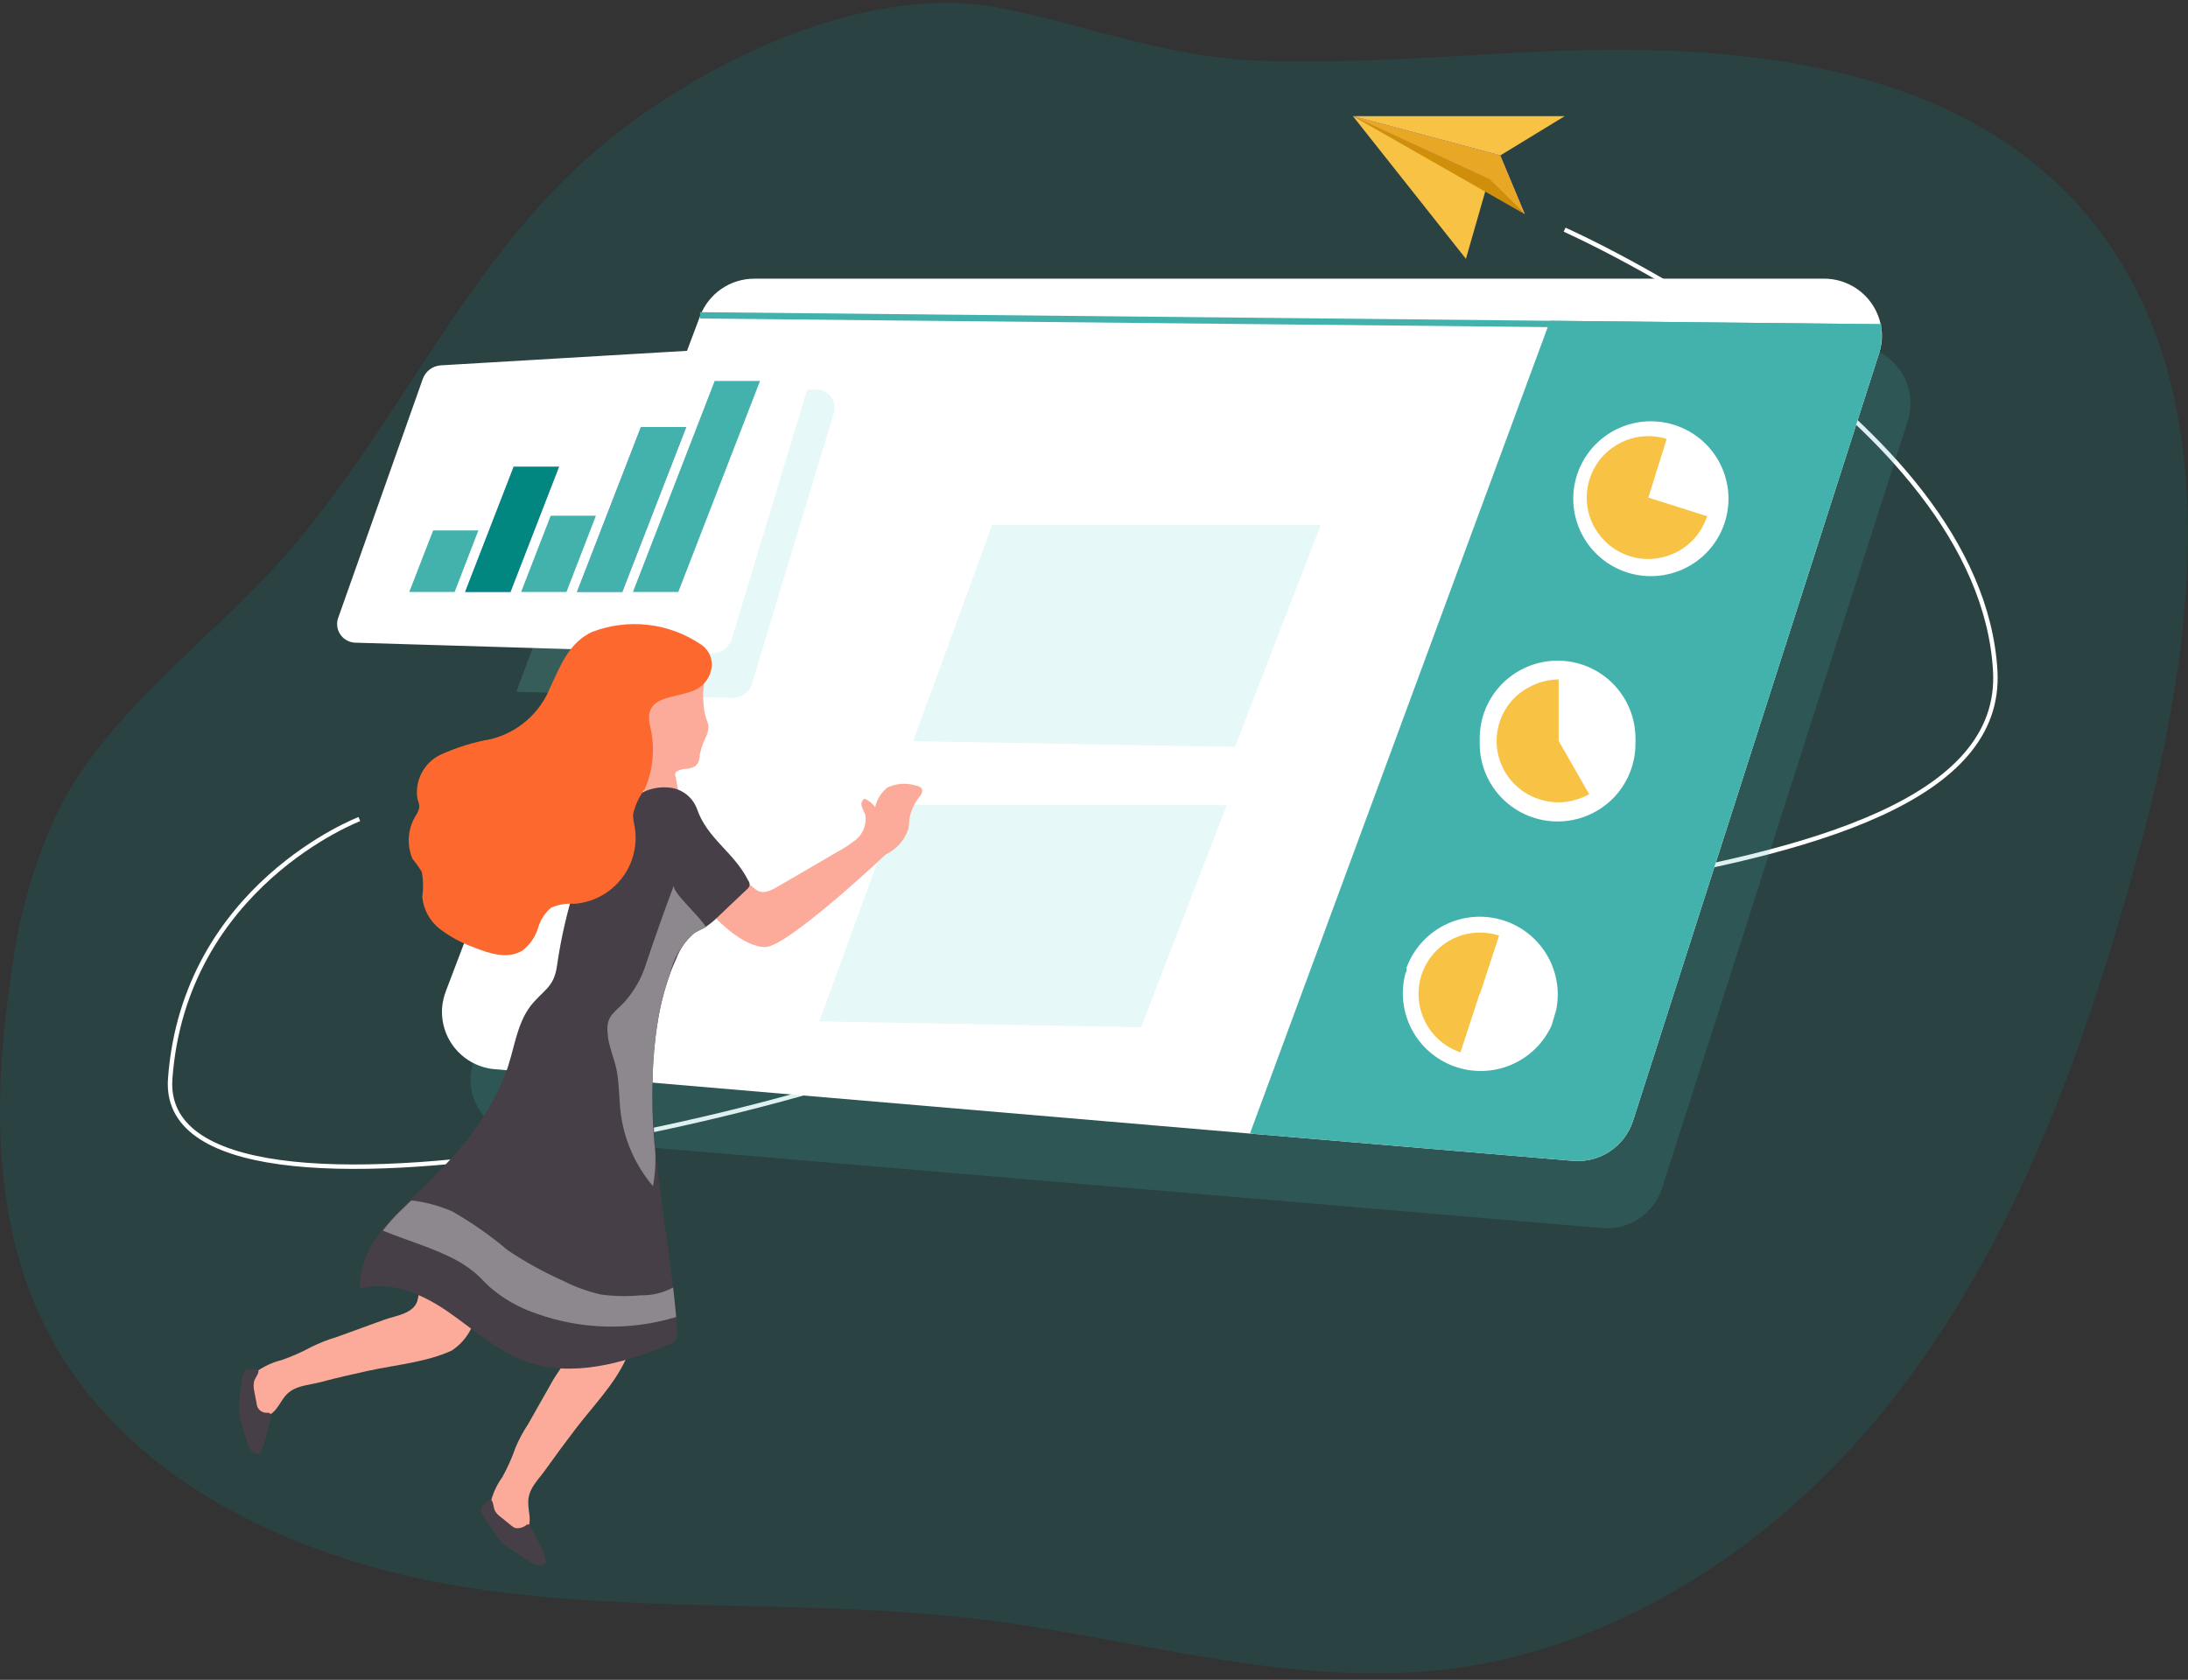 <svg width="237" height="182" viewBox="0 0 237 182" fill="none" xmlns="http://www.w3.org/2000/svg">
<rect x="0" y="0" width="237" height="182" fill="#333333" stroke="none"/>
<g clip-path="url(#clip0_49_4781)">
<path opacity="0.18" d="M41.04 169.964C44.22 170.816 47.444 171.496 50.697 172.001C68.918 174.869 87.584 173.205 105.891 175.414C125.276 177.737 144.1 184.405 163.643 179.601C179.306 175.743 193.23 165.892 203.418 153.574C217.702 136.366 225.505 114.655 231.454 93.087C238.121 68.953 241.728 39.958 224.599 21.674C210.919 7.047 188.675 4.738 168.644 5.513C158.053 5.929 147.463 6.947 136.872 6.603C126.282 6.258 118.091 2.788 108.334 0.867C92.786 -2.217 72.927 8.166 62.15 18.476C49.217 30.78 42.032 47.916 30.062 61.109C22.015 69.957 11.755 77.156 6.309 87.796C3.651 93.469 1.924 99.53 1.193 105.75C-0.761 118.756 -0.876 132.666 5.188 144.339C12.171 157.79 26.139 165.92 41.04 169.964Z" fill="#018780"/>
<path d="M169.476 24.886C169.476 24.886 214.569 44.876 216.121 72.71C217.673 100.544 133.495 95.525 115.087 107.528C96.679 119.53 16.899 137.771 18.436 116.863C19.974 95.955 38.927 88.742 38.927 88.742" stroke="white" stroke-width="0.48" stroke-miterlimit="10"/>
<path opacity="0.18" d="M51.4 114.769L78.918 41.492C79.368 40.299 80.172 39.272 81.222 38.547C82.272 37.822 83.519 37.434 84.796 37.434H200.673C202.336 37.437 203.93 38.099 205.104 39.274C206.279 40.449 206.938 42.041 206.938 43.7C206.936 44.337 206.84 44.97 206.651 45.579L180.024 128.751C179.59 130.096 178.711 131.255 177.531 132.036C176.351 132.818 174.94 133.176 173.529 133.053L56.731 123.158C55.072 123.023 53.534 122.236 52.456 120.969C51.378 119.702 50.849 118.06 50.984 116.404C51.051 115.844 51.191 115.294 51.4 114.769Z" fill="#44B2AC"/>
<path d="M203.547 38.251L176.877 121.466C176.435 122.81 175.553 123.965 174.371 124.746C173.19 125.527 171.779 125.887 170.367 125.768L135.391 122.814L53.642 115.845C52.82 115.782 52.019 115.557 51.285 115.183C50.55 114.81 49.897 114.295 49.363 113.668C48.829 113.042 48.424 112.316 48.172 111.533C47.92 110.75 47.825 109.925 47.894 109.105C47.952 108.516 48.087 107.938 48.296 107.384L54.835 90.176L66.661 58.628L75.829 34.25C76.279 33.057 77.082 32.03 78.132 31.305C79.183 30.58 80.429 30.192 81.706 30.192H197.584C198.406 30.192 199.221 30.354 199.981 30.668C200.741 30.982 201.432 31.442 202.014 32.023C202.595 32.604 203.057 33.293 203.372 34.051C203.687 34.81 203.849 35.623 203.849 36.444C203.84 37.058 203.738 37.667 203.547 38.251Z" fill="white"/>
<path opacity="0.18" d="M88.747 110.654L97.297 87.237H132.877L123.594 111.299L88.747 110.654Z" fill="#77D9D4"/>
<path d="M203.547 38.251L176.877 121.466C176.435 122.81 175.553 123.965 174.371 124.746C173.19 125.527 171.779 125.887 170.367 125.768L135.391 122.814L167.652 35.426L167.896 34.752L203.734 35.125C203.728 35.23 203.728 35.335 203.734 35.44C203.888 36.379 203.824 37.34 203.547 38.251Z" fill="#44B2AC"/>
<path opacity="0.18" d="M90.285 44.847L81.476 74.001C81.346 74.47 81.065 74.884 80.675 75.177C80.285 75.47 79.809 75.626 79.321 75.621L55.927 74.947L67.768 43.399L88.316 42.194C88.642 42.181 88.967 42.247 89.261 42.387C89.556 42.528 89.812 42.738 90.006 43C90.2 43.261 90.327 43.567 90.376 43.889C90.424 44.211 90.393 44.54 90.285 44.847Z" fill="#77D9D4"/>
<path d="M36.671 66.831L45.782 41.09C45.921 40.677 46.18 40.314 46.525 40.046C46.87 39.779 47.286 39.618 47.722 39.584L86.118 37.319C86.444 37.309 86.769 37.377 87.063 37.52C87.358 37.662 87.613 37.873 87.808 38.135C88.003 38.397 88.131 38.702 88.182 39.025C88.233 39.347 88.205 39.677 88.101 39.986L79.292 69.154C79.16 69.623 78.879 70.037 78.489 70.332C78.1 70.628 77.625 70.788 77.136 70.788L38.424 69.627C38.101 69.608 37.787 69.513 37.509 69.348C37.23 69.183 36.996 68.955 36.824 68.681C36.652 68.407 36.549 68.096 36.522 67.774C36.496 67.452 36.547 67.129 36.671 66.831Z" fill="white"/>
<path d="M203.792 35.125V35.455V35.813L167.652 35.44L75.829 34.508V33.82L167.896 34.752L203.734 35.125H203.792Z" fill="#44B2AC"/>
<path d="M49.245 64.135H44.33L46.917 57.467H51.817L49.245 64.135Z" fill="#44B2AC"/>
<path d="M55.294 64.135H50.38L55.639 50.569H60.554L55.294 64.135Z" fill="#AF89FF"/>
<path d="M61.359 64.135H56.444L59.649 55.875H64.549L61.359 64.135Z" fill="#44B2AC"/>
<path d="M67.409 64.135H62.494L69.42 46.267H74.335L67.409 64.135Z" fill="#AF89FF"/>
<path d="M55.294 64.135H50.38L55.639 50.569H60.554L55.294 64.135Z" fill="#018780"/>
<path d="M67.409 64.135H62.494L69.42 46.267H74.335L67.409 64.135Z" fill="#44B2AC"/>
<path d="M73.472 64.135H68.558L77.409 41.277H82.324L73.472 64.135Z" fill="#44B2AC"/>
<path d="M186.935 56.219C187.51 54.095 187.225 51.832 186.143 49.915C185.061 47.999 183.269 46.583 181.151 45.973C179.033 45.363 176.76 45.607 174.822 46.654C172.883 47.7 171.433 49.464 170.785 51.566C170.137 53.668 170.342 55.94 171.356 57.893C172.37 59.846 174.112 61.323 176.207 62.007C178.302 62.69 180.583 62.525 182.557 61.547C184.531 60.569 186.042 58.857 186.763 56.778L186.849 56.506L186.935 56.219Z" fill="white"/>
<path d="M168.557 109.464C168.989 107.382 168.618 105.213 167.516 103.393C166.415 101.573 164.665 100.236 162.618 99.648C160.57 99.061 158.376 99.267 156.474 100.225C154.572 101.184 153.104 102.824 152.362 104.817C152.362 104.903 152.362 105.004 152.362 105.09C152.362 105.176 152.362 105.276 152.262 105.362C151.693 107.404 151.916 109.586 152.889 111.47C153.861 113.355 155.51 114.804 157.506 115.528C159.502 116.252 161.698 116.199 163.656 115.377C165.614 114.556 167.19 113.028 168.068 111.098C168.154 110.826 168.226 110.553 168.312 110.281C168.399 110.008 168.456 109.736 168.557 109.464Z" fill="white"/>
<path d="M177.15 79.995C177.15 77.762 176.262 75.621 174.68 74.043C173.098 72.464 170.952 71.577 168.715 71.577C166.478 71.577 164.333 72.464 162.751 74.043C161.169 75.621 160.28 77.762 160.28 79.995V80.583C160.28 82.815 161.169 84.956 162.751 86.535C164.333 88.114 166.478 89 168.715 89C170.952 89 173.098 88.114 174.68 86.535C176.262 84.956 177.15 82.815 177.15 80.583V79.995Z" fill="white"/>
<path d="M178.544 53.91L180.527 47.558C179.967 47.386 179.388 47.284 178.803 47.256C177.339 47.202 175.898 47.628 174.702 48.47C173.505 49.312 172.618 50.523 172.178 51.917C172.006 52.476 171.905 53.054 171.877 53.638C171.858 54.22 171.911 54.803 172.035 55.373C172.288 56.512 172.844 57.562 173.644 58.413C174.432 59.279 175.438 59.919 176.557 60.266C177.676 60.614 178.868 60.658 180.01 60.392C180.572 60.261 181.117 60.063 181.634 59.804C182.152 59.53 182.635 59.193 183.071 58.8C183.919 58.017 184.552 57.029 184.91 55.932L178.544 53.91Z" fill="#F8C244"/>
<path d="M168.83 80.267V73.613C167.664 73.622 166.52 73.933 165.511 74.517C164.983 74.8 164.499 75.158 164.074 75.578C163.242 76.401 162.644 77.43 162.339 78.559C162.035 79.688 162.035 80.877 162.34 82.005C162.645 83.134 163.244 84.162 164.076 84.985C164.908 85.808 165.943 86.397 167.077 86.692C168.205 87.007 169.398 87.007 170.526 86.692C171.088 86.546 171.629 86.33 172.135 86.046L168.83 80.267Z" fill="#F8C244"/>
<path d="M160.309 107.685L162.378 101.361C161.263 101.007 160.076 100.942 158.929 101.175C157.492 101.479 156.197 102.249 155.243 103.364C154.289 104.479 153.731 105.877 153.656 107.341C153.624 107.919 153.673 108.498 153.799 109.062C153.917 109.63 154.11 110.18 154.374 110.697C154.762 111.472 155.299 112.164 155.955 112.733C156.611 113.301 157.373 113.735 158.197 114.009L160.266 107.671L160.309 107.685Z" fill="#F8C244"/>
<path d="M75.728 82.332C75.656 82.603 75.501 82.844 75.283 83.021C74.971 83.196 74.62 83.289 74.262 83.293C73.883 83.32 73.517 83.443 73.199 83.651C73.156 83.736 73.134 83.829 73.134 83.924C73.134 84.019 73.156 84.112 73.199 84.197L73.616 86.519C73.673 86.702 73.673 86.897 73.616 87.079C73.558 87.174 73.481 87.257 73.389 87.321C73.298 87.385 73.194 87.43 73.084 87.452C72.251 87.781 71.216 88.068 70.555 87.452C70.238 87.1 70.024 86.669 69.937 86.204C69.073 83.6 68.637 80.874 68.644 78.131C68.621 77.301 68.779 76.477 69.106 75.715C69.434 74.952 69.923 74.269 70.54 73.714C71.731 72.88 73.199 72.541 74.636 72.767C74.956 72.805 75.262 72.92 75.527 73.103C75.793 73.285 76.01 73.529 76.159 73.814C76.346 74.23 76.159 74.632 76.159 75.076C76.151 75.729 76.195 76.381 76.288 77.026C76.35 77.326 76.427 77.623 76.518 77.915C76.63 78.162 76.707 78.423 76.748 78.69C76.725 79.194 76.582 79.686 76.332 80.124C76.103 80.646 75.925 81.189 75.8 81.744C75.795 81.942 75.771 82.139 75.728 82.332Z" fill="#FCAB9A"/>
<path d="M77.597 99.54C77.597 99.54 80.471 102.609 82.885 102.609C85.299 102.609 95.947 92.571 95.947 92.571C96.519 92.3 97.03 91.916 97.45 91.443C97.87 90.97 98.189 90.417 98.39 89.818C98.49 89.402 98.462 88.972 98.533 88.556C98.72 87.716 99.099 86.931 99.64 86.261C99.731 86.17 99.8 86.059 99.842 85.938C99.884 85.816 99.899 85.687 99.884 85.559C99.798 85.243 99.424 85.143 99.108 85.085C98.111 84.794 97.041 84.881 96.105 85.329C95.442 85.87 94.982 86.618 94.797 87.452C94.512 87.04 94.112 86.722 93.648 86.534C93.507 86.615 93.4 86.743 93.345 86.895C93.29 87.047 93.29 87.214 93.346 87.366C93.453 87.669 93.578 87.966 93.719 88.255C93.816 88.798 93.754 89.357 93.539 89.866C93.325 90.375 92.969 90.811 92.512 91.123C91.956 91.553 91.365 91.936 90.745 92.27L84.221 96.07C83.56 96.457 82.784 96.859 82.066 96.5C81.735 96.328 81.505 95.998 81.146 95.841C80.867 95.78 80.577 95.793 80.305 95.878C80.033 95.964 79.788 96.119 79.594 96.328C78.725 97.258 78.046 98.35 77.597 99.54Z" fill="#FCAB9A"/>
<path d="M51.602 142.015C51.497 142.882 51.206 143.715 50.747 144.458C50.288 145.201 49.672 145.835 48.943 146.317C46.27 147.565 42.836 147.881 39.962 148.497C38.224 148.884 36.485 149.272 34.775 149.73C33.338 150.118 31.8 150.075 30.823 151.336C30.234 152.082 29.846 153.143 28.926 153.358C28.597 153.41 28.259 153.364 27.955 153.226C27.651 153.089 27.395 152.866 27.216 152.584C26.869 152.006 26.671 151.35 26.642 150.677C26.599 150.425 26.599 150.168 26.642 149.917C26.718 149.65 26.855 149.404 27.044 149.2C28.03 148.303 29.226 147.667 30.521 147.35C31.636 146.959 32.717 146.48 33.755 145.916C34.605 145.498 35.49 145.153 36.398 144.883L41.644 142.976C42.879 142.532 44.733 142.36 45.207 140.954C45.385 140.266 45.477 139.558 45.48 138.846C45.581 137.437 46.015 136.071 46.745 134.86C46.834 134.657 46.978 134.483 47.161 134.358C47.378 134.241 47.62 134.182 47.866 134.186C48.535 134.106 49.215 134.185 49.849 134.415C50.261 134.614 50.629 134.893 50.932 135.235C51.236 135.577 51.468 135.976 51.616 136.408C51.892 137.279 52 138.194 51.932 139.104C51.906 140.082 51.796 141.056 51.602 142.015Z" fill="#FCAB9A"/>
<path d="M27.992 148.641C27.906 149.013 27.619 149.315 27.518 149.687C27.461 149.991 27.461 150.302 27.518 150.605L27.791 152.039C27.798 152.19 27.836 152.337 27.903 152.472C27.97 152.608 28.065 152.727 28.182 152.823C28.298 152.919 28.434 152.989 28.579 153.03C28.725 153.07 28.878 153.08 29.027 153.057C29.087 153.062 29.145 153.079 29.198 153.109C29.25 153.139 29.295 153.18 29.329 153.229C29.357 153.308 29.357 153.394 29.329 153.473L28.926 155.294C28.761 156.057 28.495 156.795 28.136 157.488C28.023 157.518 27.904 157.518 27.791 157.488C26.872 157.488 26.512 155.165 26.182 154.291C25.909 153.405 25.835 152.469 25.966 151.552C25.966 151.05 26.052 150.562 26.124 150.118C26.129 149.627 26.222 149.142 26.397 148.684C26.455 148.571 26.544 148.477 26.654 148.414C26.763 148.35 26.889 148.319 27.015 148.325C27.303 148.339 28.093 148.225 27.992 148.641Z" fill="#473F47"/>
<path d="M66.949 142.288C67.45 143.017 67.783 143.848 67.922 144.721C68.061 145.594 68.004 146.487 67.754 147.336C66.532 150.003 64.118 152.484 62.35 154.807C61.258 156.241 60.195 157.675 59.175 159.109C58.341 160.328 57.149 161.288 57.221 162.88C57.221 163.827 57.652 164.888 57.091 165.648C56.872 165.9 56.584 166.083 56.263 166.174C55.941 166.266 55.6 166.262 55.281 166.164C54.644 165.95 54.071 165.58 53.614 165.089C53.424 164.92 53.264 164.721 53.139 164.501C53.023 164.244 52.969 163.964 52.981 163.683C53.141 162.362 53.635 161.103 54.418 160.027C54.987 158.993 55.467 157.914 55.855 156.8C56.228 155.924 56.681 155.084 57.206 154.291L59.951 149.444C60.612 148.311 61.919 146.977 61.388 145.6C61.076 144.961 60.685 144.364 60.224 143.822C59.389 142.684 58.828 141.369 58.586 139.979C58.543 139.761 58.543 139.537 58.586 139.32C58.672 139.091 58.816 138.889 59.002 138.732C59.47 138.239 60.045 137.861 60.684 137.627C61.124 137.509 61.585 137.481 62.037 137.545C62.489 137.609 62.923 137.764 63.313 138C64.093 138.475 64.772 139.099 65.311 139.836C65.926 140.605 66.474 141.426 66.949 142.288Z" fill="#FCAB9A"/>
<path d="M53.297 162.608C53.47 162.952 53.455 163.368 53.628 163.712C53.788 163.975 54.004 164.2 54.26 164.372L55.367 165.275C55.496 165.387 55.641 165.479 55.798 165.547C56.003 165.581 56.214 165.573 56.416 165.524C56.618 165.474 56.809 165.385 56.976 165.261C57.008 165.222 57.05 165.193 57.097 165.176C57.144 165.16 57.195 165.157 57.244 165.167C57.293 165.177 57.338 165.201 57.374 165.235C57.411 165.269 57.437 165.313 57.45 165.361L58.327 167.024C58.703 167.704 58.984 168.433 59.16 169.19C59.108 169.299 59.029 169.393 58.93 169.462C58.212 170.05 56.444 168.516 55.64 168.028C54.848 167.562 54.167 166.931 53.642 166.178C53.355 165.777 53.082 165.361 52.809 164.959C52.514 164.593 52.281 164.182 52.119 163.741C52.09 163.612 52.097 163.479 52.14 163.354C52.184 163.23 52.261 163.12 52.363 163.038C52.55 162.823 53.082 162.235 53.297 162.608Z" fill="#473F47"/>
<path d="M81.203 95.912C81.147 96.101 81.031 96.267 80.873 96.385C79.781 97.432 78.674 98.45 77.596 99.497C77.249 99.829 76.874 100.131 76.475 100.401C76.116 100.616 75.728 100.759 75.369 100.974C75.247 101.051 75.132 101.137 75.024 101.232C74.263 101.93 73.672 102.794 73.3 103.756C73.027 104.344 72.768 104.961 72.552 105.577C71.977 107.18 71.549 108.831 71.274 110.51C69.621 120.09 71.776 129.855 72.897 139.463C73.041 140.524 73.142 141.585 73.228 142.646C73.228 143.091 73.314 143.55 73.343 144.009C73.418 144.415 73.352 144.835 73.156 145.199C72.926 145.468 72.621 145.663 72.279 145.758C67.422 147.723 61.948 149.271 57.019 147.522C53.829 146.389 51.271 144.009 48.483 142.087C45.696 140.166 42.218 138.674 38.956 139.621C38.994 137.275 39.865 135.019 41.413 133.254C41.942 132.556 42.524 131.899 43.152 131.289L44.445 130.013C48.756 125.811 52.449 122.183 54.763 116.289C55.697 113.895 55.884 111.084 57.464 108.99C58.901 107.198 60.008 107.011 60.338 104.602C60.771 101.591 61.458 98.621 62.393 95.726C63.256 93.101 64.617 90.667 66.402 88.556C67.169 87.578 68.103 86.743 69.161 86.089C70.23 85.43 71.498 85.171 72.739 85.358C73.354 85.461 73.931 85.723 74.413 86.118C74.894 86.513 75.264 87.027 75.484 87.609C76.59 90.865 79.464 92.284 81.031 95.367C81.152 95.522 81.213 95.716 81.203 95.912Z" fill="#473F47"/>
<path d="M77.021 72.624C76.906 73.127 76.667 73.594 76.326 73.982C75.985 74.37 75.552 74.667 75.067 74.847C72.84 75.722 69.765 75.363 70.383 78.532C70.982 80.856 70.79 83.313 69.837 85.516C69.218 86.324 68.786 87.26 68.572 88.255C68.586 88.694 68.644 89.131 68.744 89.56C69.064 91.414 68.64 93.319 67.565 94.864C66.49 96.409 64.849 97.47 62.996 97.82C62.722 97.874 62.443 97.908 62.163 97.92C61.322 97.859 60.479 98.001 59.706 98.336C59.007 98.922 58.505 99.707 58.269 100.587C57.969 101.513 57.405 102.33 56.645 102.939C55.108 103.971 53.053 103.34 51.328 102.638C50.024 102.175 48.799 101.518 47.693 100.687C47.141 100.268 46.683 99.74 46.347 99.135C46.01 98.531 45.803 97.863 45.739 97.174C45.868 96.279 45.853 95.369 45.695 94.478C45.389 93.977 45.048 93.498 44.675 93.044C44.348 92.266 44.218 91.42 44.295 90.58C44.373 89.739 44.656 88.931 45.121 88.226C45.278 87.978 45.38 87.699 45.422 87.409C45.4 87.127 45.332 86.851 45.221 86.591C45.059 85.633 45.21 84.648 45.653 83.783C46.095 82.918 46.806 82.218 47.678 81.787C49.446 80.978 51.31 80.4 53.225 80.067C54.639 79.707 55.95 79.022 57.05 78.066C58.151 77.109 59.011 75.909 59.562 74.56C60.669 72.208 61.603 69.641 64.132 68.465C66.062 67.726 68.144 67.463 70.198 67.701C72.252 67.938 74.219 68.668 75.929 69.828C76.381 70.122 76.729 70.55 76.924 71.051C77.12 71.553 77.154 72.103 77.021 72.624Z" fill="#FC682D"/>
<path d="M76.475 100.444C76.116 100.659 75.728 100.802 75.368 101.017C75.244 101.09 75.129 101.177 75.024 101.275C73.771 102.417 72.907 103.921 72.552 105.577C71.977 107.185 71.544 108.841 71.259 110.525C70.608 114.887 70.478 119.31 70.871 123.703C71.076 125.302 71.027 126.923 70.727 128.507C68.819 126.262 67.606 123.512 67.235 120.591C67.034 119 67.091 117.365 66.761 115.787C66.502 114.655 66.043 113.565 65.856 112.418C65.863 112.36 65.863 112.303 65.856 112.245C65.554 110.18 66.359 109.879 67.523 108.689C68.657 107.457 69.501 105.987 69.994 104.387C70.952 101.519 71.953 98.694 72.998 95.912C72.782 96.672 75.584 99.024 76.475 100.444Z" fill="#8D888D"/>
<path opacity="0.38" d="M73.243 142.689C68.271 144.198 62.943 144.062 58.054 142.302C56.211 141.682 54.507 140.708 53.039 139.434C52.479 138.918 51.976 138.344 51.401 137.857C50.525 137.141 49.559 136.543 48.527 136.079C46.3 135.017 43.972 134.343 41.716 133.426L41.472 133.325C42.005 132.631 42.586 131.975 43.21 131.361L44.518 130.084H44.806C46.246 130.28 47.653 130.671 48.987 131.246C51.119 132.465 53.134 133.876 55.008 135.462C56.892 136.726 58.883 137.825 60.957 138.746C62.264 139.416 63.649 139.922 65.081 140.252C66.51 140.448 67.957 140.477 69.392 140.338C70.619 140.366 71.833 140.074 72.913 139.492C73.042 140.567 73.143 141.614 73.243 142.689Z" fill="white"/>
<path opacity="0.18" d="M98.921 80.296L107.471 56.864H143.065L133.768 80.927L98.921 80.296Z" fill="#77D9D4"/>
<path d="M146.543 12.582L161.272 19.379L158.786 28.041L146.543 12.582Z" fill="#F8C244"/>
<path d="M146.543 12.582H169.491L162.508 16.841L146.543 12.582Z" fill="#F8C244"/>
<path d="M165.166 23.208L161.272 19.379L146.543 12.582L162.508 16.841L165.166 23.208Z" fill="#AF89FF"/>
<path d="M165.166 23.208L161.272 19.379L146.543 12.582L162.508 16.841L165.166 23.208Z" fill="#E8A825"/>
<path d="M165.166 23.208L161.272 19.379L146.543 12.582L165.166 23.208Z" fill="#D08F0A"/>
</g>
<defs>
<clipPath id="clip0_49_4781">
<rect width="237" height="181" fill="white" transform="translate(0 0.307)"/>
</clipPath>
</defs>
</svg>
